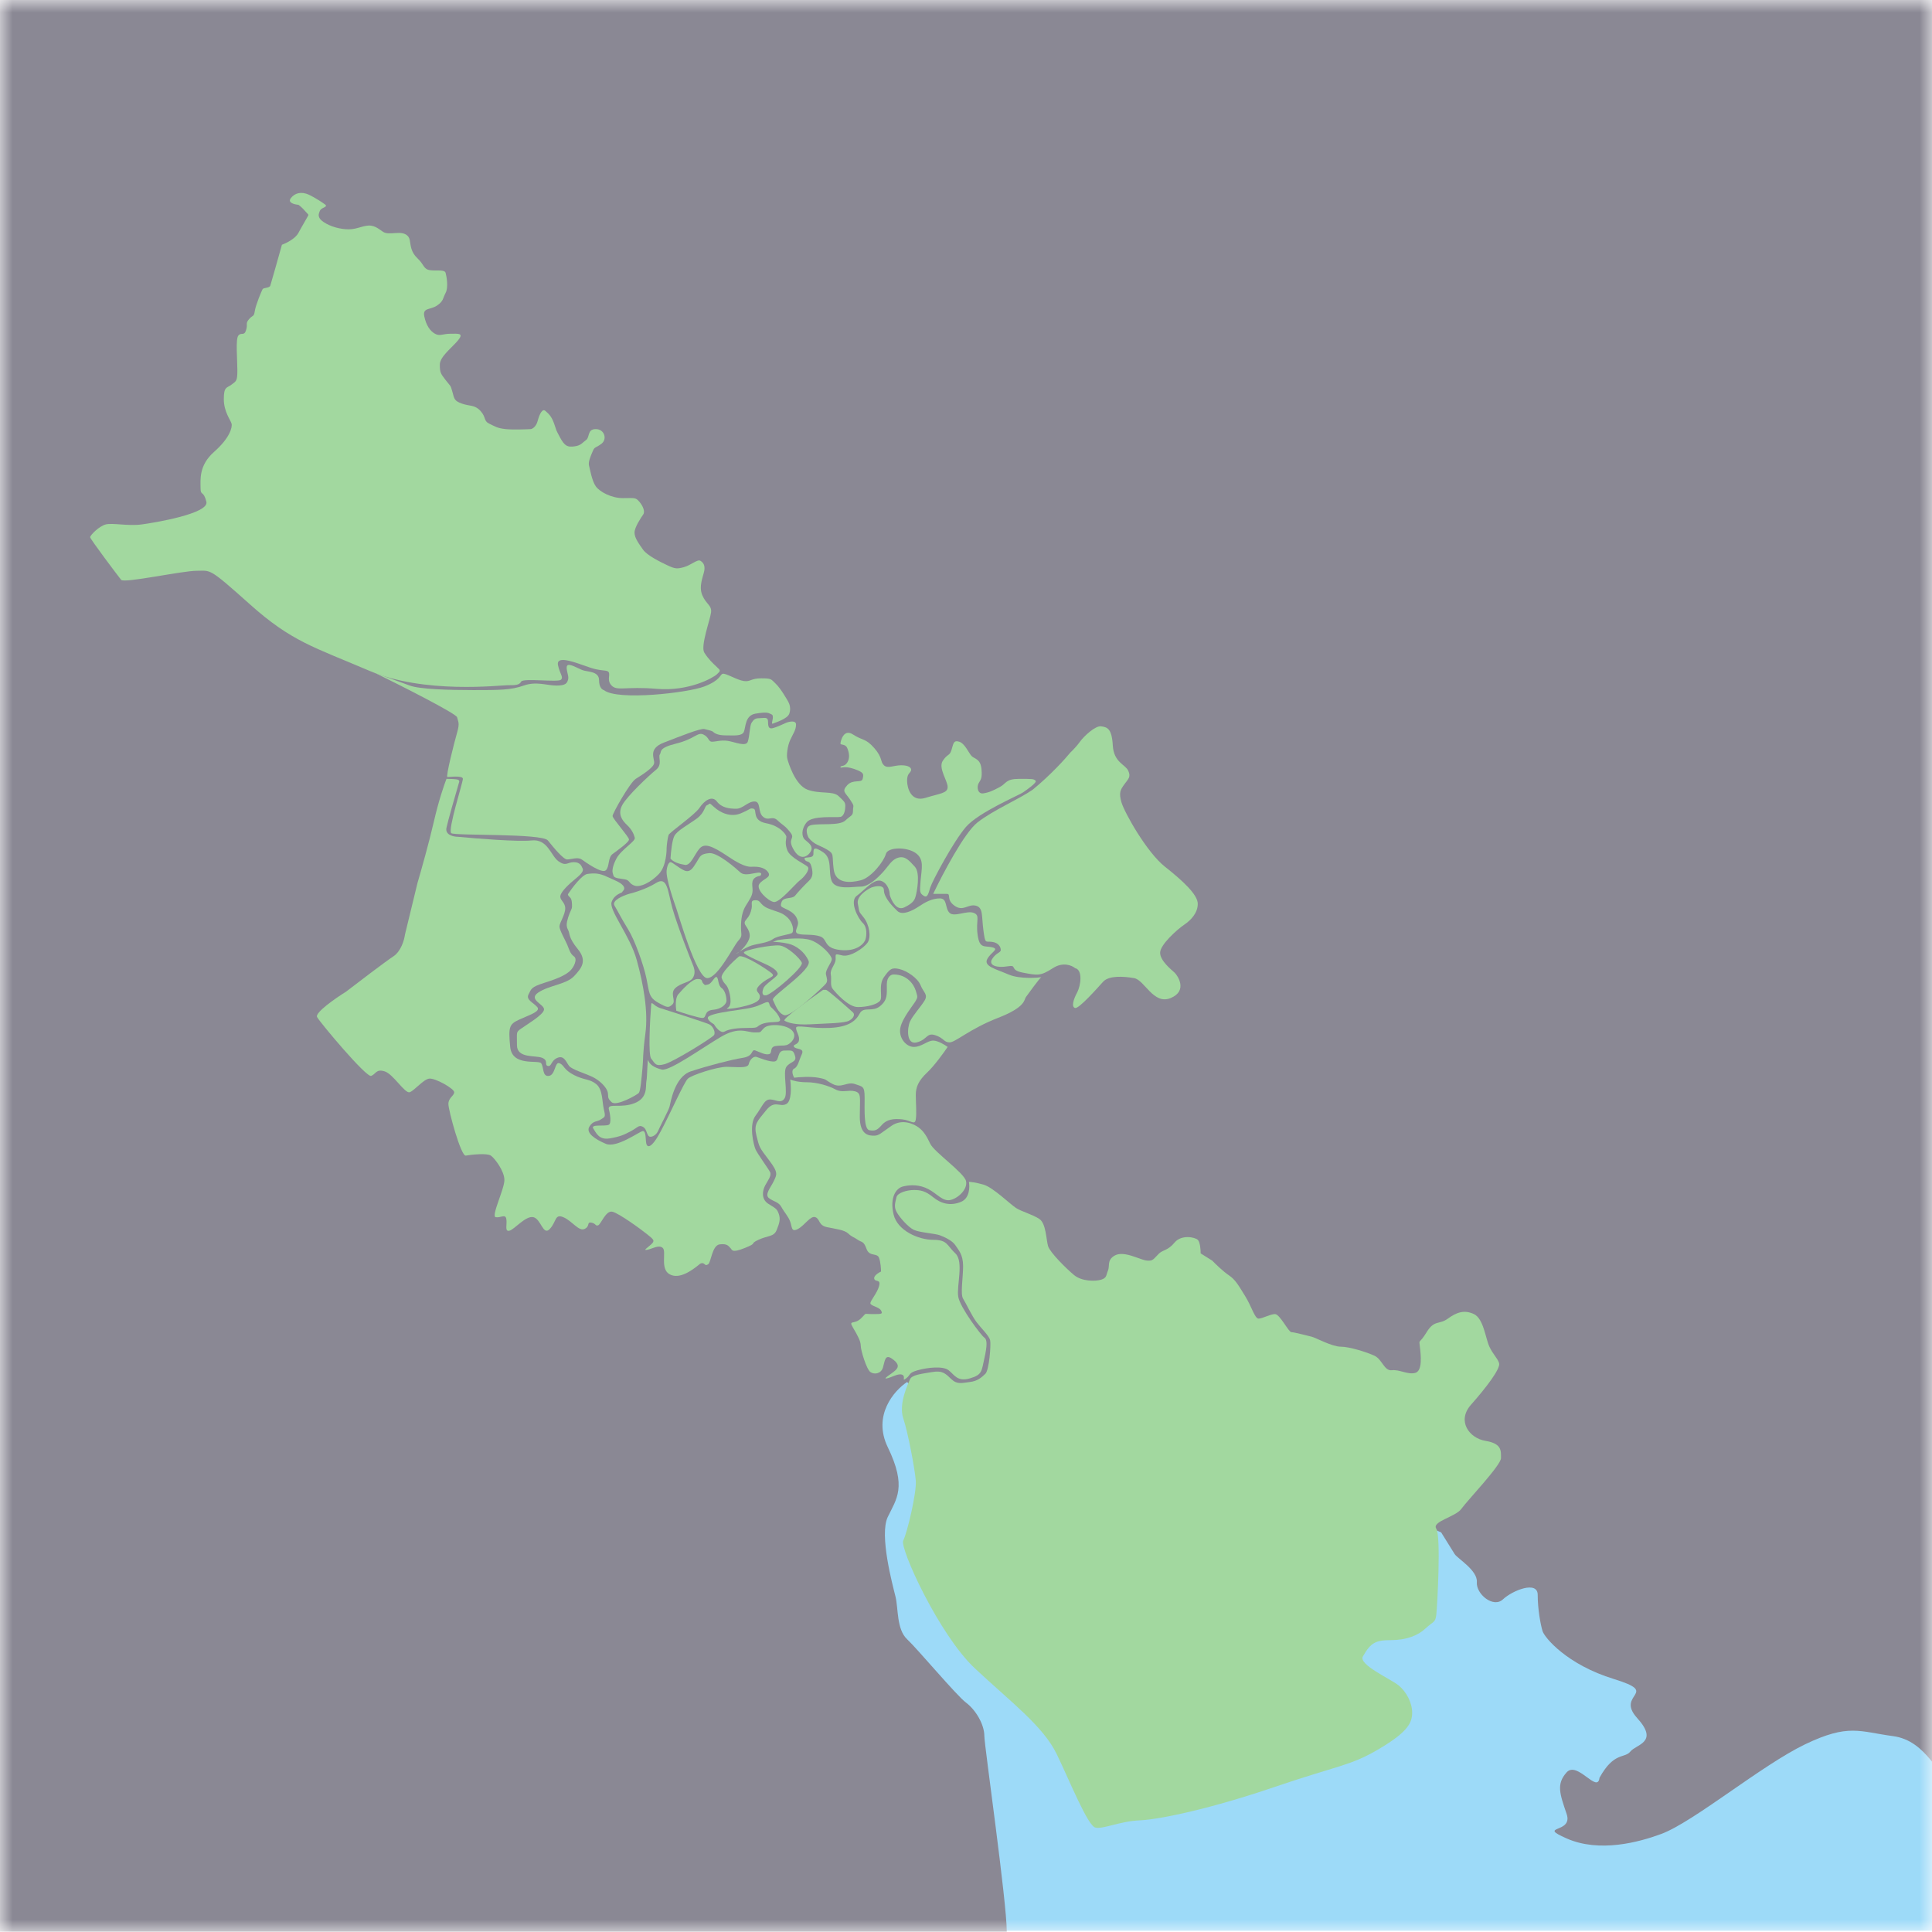 <svg width="78" height="78" viewBox="0 0 78 78" fill="none" xmlns="http://www.w3.org/2000/svg">
<mask id="mask0_227_3367" style="mask-type:alpha" maskUnits="userSpaceOnUse" x="0" y="0" width="78" height="78">
<rect width="78" height="78" fill="#D9D9D9"/>
</mask>
<g mask="url(#mask0_227_3367)">
<path d="M34.205 47.861L109.365 63.361V77.95H34.205V47.861Z" fill="#9DDAF8"/>
<path d="M35.842 58.428C35.218 57.141 36.102 56.137 36.622 55.795L47.304 67.167L57.285 61.499L58.182 61.865C58.325 62.097 58.634 62.596 58.728 62.742C58.845 62.925 59.663 63.401 59.624 63.876C59.586 64.351 60.287 64.936 60.677 64.571C61.067 64.205 62.081 63.803 62.081 64.388C62.081 64.973 62.198 65.594 62.276 65.85C62.354 66.106 63.25 67.203 65.161 67.788C67.071 68.373 65.2 68.373 66.096 69.361C66.993 70.348 66.057 70.421 65.823 70.713C65.59 71.006 65.161 70.713 64.576 71.774C64.498 72.432 63.679 71.079 63.25 71.554C62.821 72.03 62.977 72.432 63.25 73.236C63.523 74.041 62.026 73.683 63.25 74.223C64.576 74.808 66.17 74.375 67.071 74.041C68.38 73.554 71.126 71.262 72.88 70.421C74.635 69.58 75.063 69.909 76.428 70.092C77.793 70.275 78.26 71.737 79.079 72.432C79.898 73.126 82.315 70.421 83.485 68.739C84.654 67.057 85.161 67.057 86.681 66.216C88.202 65.375 88.748 64.754 90.775 64.461C92.802 64.168 95.22 64.717 95.805 64.461C96.389 64.205 96.779 64.461 97.052 63.73C97.325 62.998 98.066 62.56 98.767 62.267C99.469 61.975 99.937 62.231 100.639 62.267C101.2 62.296 106.695 63.742 109.372 64.461V0H-32.346V77.986H40.646C40.646 76.767 39.741 70.472 39.741 70.092C39.741 69.616 39.39 69.031 39 68.739C38.61 68.446 37.051 66.582 36.622 66.18C36.193 65.777 36.271 64.936 36.154 64.461C36.037 63.986 35.491 61.975 35.842 61.243C36.193 60.512 36.622 60.037 35.842 58.428Z" fill="#8A8894"/>
<path d="M38.805 48.519C39.148 48.373 39.156 47.922 39.117 47.715C39.182 47.715 39.39 47.737 39.702 47.825C40.092 47.934 40.794 48.629 41.028 48.775C41.261 48.921 41.69 49.031 41.963 49.214C42.236 49.397 42.236 50.055 42.314 50.311C42.392 50.567 43.055 51.225 43.367 51.481C43.679 51.737 44.224 51.737 44.458 51.664C44.692 51.59 44.653 51.481 44.731 51.298C44.809 51.115 44.692 50.896 44.965 50.713C45.238 50.53 45.628 50.676 45.94 50.786C46.252 50.896 46.252 50.896 46.408 50.896C46.564 50.896 46.642 50.75 46.798 50.603C46.954 50.457 47.148 50.494 47.421 50.165C47.694 49.836 48.24 49.945 48.357 50.055C48.451 50.143 48.474 50.457 48.474 50.603L48.942 50.896C49.072 51.03 49.386 51.335 49.605 51.481C49.878 51.664 49.995 51.883 50.267 52.322C50.54 52.761 50.657 53.236 50.813 53.236C50.969 53.236 51.281 53.053 51.476 53.053C51.671 53.053 52.022 53.784 52.139 53.784C52.256 53.784 52.802 53.931 52.958 53.967C53.114 54.004 53.776 54.369 54.127 54.369C54.478 54.369 55.18 54.589 55.492 54.735C55.804 54.881 55.882 55.357 56.194 55.32C56.505 55.283 56.817 55.503 57.129 55.43C57.441 55.357 57.363 54.698 57.324 54.369C57.285 54.04 57.285 54.296 57.597 53.784C57.909 53.273 58.104 53.492 58.455 53.236C58.806 52.98 59.118 52.87 59.507 53.053C59.897 53.236 59.975 54.04 60.131 54.369C60.287 54.698 60.443 54.808 60.521 55.028C60.599 55.247 59.975 56.051 59.391 56.709C58.806 57.367 59.312 58.062 59.975 58.172C60.638 58.282 60.599 58.574 60.599 58.867C60.599 59.159 59.234 60.585 59.001 60.914C58.767 61.243 57.792 61.426 57.987 61.719C58.182 62.011 58.026 64.863 57.987 65.192C57.948 65.521 57.87 65.448 57.558 65.74C57.246 66.033 56.778 66.216 56.154 66.216C55.531 66.216 55.336 66.326 55.024 66.874C54.829 67.203 56.154 67.788 56.466 68.044C56.778 68.3 57.012 68.739 57.012 69.141C57.012 69.543 56.856 69.909 55.687 70.603C54.517 71.298 54.049 71.262 51.476 72.139C48.903 73.017 46.837 73.455 46.018 73.492C45.199 73.528 44.536 73.858 44.224 73.784C43.913 73.711 43.211 71.956 42.665 70.823C42.119 69.689 40.794 68.702 39.351 67.349C37.909 65.996 36.31 62.486 36.466 62.194C36.622 61.901 37.012 60.256 36.973 59.781C36.934 59.305 36.661 57.843 36.466 57.258C36.271 56.673 36.661 55.868 36.739 55.686C36.817 55.503 37.207 55.466 37.636 55.393C38.065 55.32 38.181 55.466 38.415 55.686C38.649 55.905 38.844 55.832 39.156 55.795C39.468 55.759 39.624 55.612 39.78 55.466C39.936 55.32 40.014 54.296 39.975 54.113C39.936 53.931 39.624 53.638 39.429 53.382C39.234 53.126 39 52.614 38.883 52.431C38.766 52.249 38.883 51.59 38.883 51.115C38.883 50.64 38.688 50.457 38.571 50.274C38.454 50.092 38.142 49.945 37.947 49.872C37.753 49.799 37.129 49.762 36.895 49.653C36.661 49.543 36.31 49.141 36.193 48.921C36.076 48.702 36.154 48.519 36.193 48.336C36.232 48.154 36.622 48.044 36.895 48.044C37.168 48.044 37.363 48.081 37.675 48.336C37.986 48.592 38.376 48.702 38.805 48.519Z" fill="#A2D89F"/>
<path d="M39.468 33.2C38.938 33.609 38.052 35.296 37.675 36.088H38.221C38.416 36.088 38.182 36.307 38.532 36.563C38.883 36.819 39.078 36.49 39.39 36.563C39.702 36.637 39.624 36.966 39.702 37.551C39.78 38.136 39.78 37.989 40.053 38.026C40.326 38.062 40.404 38.245 40.404 38.355C40.404 38.465 40.209 38.465 40.053 38.721C39.897 38.977 40.248 39.086 40.677 39.013C41.106 38.94 40.716 39.159 41.301 39.269C41.885 39.379 42.002 39.415 42.509 39.086C42.915 38.823 43.276 38.977 43.406 39.086C43.718 39.159 43.64 39.781 43.484 40.074C43.328 40.366 43.25 40.658 43.406 40.695C43.562 40.732 44.303 39.891 44.536 39.635C44.77 39.379 45.355 39.415 45.784 39.489C46.213 39.562 46.564 40.585 47.266 40.293C47.967 40 47.539 39.379 47.422 39.269C47.305 39.159 46.837 38.794 46.837 38.465C46.837 38.136 47.539 37.514 47.812 37.331C48.084 37.148 48.357 36.856 48.357 36.49C48.357 36.125 47.773 35.576 47.032 34.991C46.291 34.406 45.394 32.797 45.277 32.395C45.16 31.993 45.238 31.883 45.394 31.664L45.394 31.664C45.55 31.445 45.667 31.372 45.55 31.116C45.433 30.86 44.965 30.786 44.926 30.092C44.887 29.397 44.693 29.36 44.459 29.324C44.225 29.287 43.757 29.726 43.601 29.945C43.476 30.121 43.289 30.311 43.211 30.384C43.003 30.64 42.408 31.298 41.691 31.883C41.106 32.285 40.131 32.688 39.468 33.2Z" fill="#A2D89F"/>
<path d="M31.748 44.571C31.967 44.454 31.943 43.864 31.904 43.584C31.982 43.62 32.224 43.693 32.567 43.693C32.996 43.693 33.464 43.839 33.737 43.986C34.01 44.132 34.244 43.986 34.517 44.059C34.789 44.132 34.712 44.315 34.712 45.083C34.712 45.85 35.101 45.85 35.296 45.85C35.491 45.85 35.569 45.741 35.998 45.448C36.427 45.156 36.895 45.375 37.09 45.521C37.285 45.668 37.402 45.85 37.558 46.179C37.714 46.509 38.922 47.349 39 47.679C39.078 48.008 38.688 48.373 38.376 48.446C38.064 48.52 37.831 48.191 37.48 48.008C37.129 47.825 36.778 47.825 36.466 47.898C36.154 47.971 35.92 48.373 36.076 49.031C36.232 49.69 37.09 50.055 37.675 50.055C38.259 50.055 38.22 50.275 38.571 50.604C38.922 50.933 38.61 51.92 38.688 52.359C38.766 52.797 39.624 53.931 39.741 54.004C39.858 54.077 39.858 54.333 39.741 54.845C39.624 55.357 39.663 55.503 39.156 55.649C38.649 55.796 38.532 55.503 38.298 55.32C38.064 55.138 37.441 55.211 37.051 55.32C36.661 55.43 36.778 55.503 36.583 55.649C36.388 55.796 36.583 55.576 36.427 55.503C36.271 55.43 35.998 55.613 35.803 55.649C35.608 55.686 35.998 55.467 36.154 55.32C36.31 55.174 36.271 55.028 35.998 54.845C35.725 54.662 35.725 54.955 35.647 55.211C35.569 55.467 35.296 55.503 35.14 55.393C34.984 55.284 34.751 54.516 34.751 54.333C34.751 54.15 34.633 53.931 34.439 53.602C34.244 53.273 34.478 53.492 34.751 53.236C35.023 52.98 34.828 53.053 35.218 53.053C35.608 53.053 35.647 53.053 35.569 52.907C35.491 52.761 35.14 52.724 35.14 52.615C35.14 52.505 35.413 52.212 35.491 51.92C35.569 51.627 35.335 51.774 35.296 51.627C35.265 51.51 35.465 51.384 35.569 51.335C35.569 51.225 35.554 50.962 35.491 50.786C35.413 50.567 35.101 50.75 34.984 50.421C34.867 50.092 34.789 50.165 34.633 50.055C34.478 49.946 34.4 49.946 34.244 49.799C34.088 49.653 33.737 49.616 33.386 49.543C33.035 49.47 33.113 49.214 32.918 49.141C32.723 49.068 32.489 49.47 32.216 49.616C31.943 49.763 31.982 49.543 31.904 49.324C31.826 49.105 31.671 48.958 31.553 48.739C31.437 48.52 31.242 48.52 31.047 48.373C30.852 48.227 31.125 47.934 31.242 47.679C31.359 47.423 31.437 47.349 31.047 46.838C30.657 46.326 30.657 46.326 30.54 45.85L30.54 45.85C30.423 45.375 30.579 45.265 30.93 44.827C31.281 44.388 31.476 44.717 31.748 44.571Z" fill="#A2D89F"/>
<path d="M35.803 39.744C35.803 39.422 35.985 39.342 36.076 39.342C36.622 39.342 36.895 39.744 36.973 40C37.051 40.256 37.051 40.256 36.973 40.402C36.895 40.548 36.427 41.097 36.349 41.499C36.271 41.901 36.583 42.267 36.895 42.267C37.207 42.267 37.441 42.011 37.675 42.011C37.862 42.011 38.143 42.181 38.26 42.267C38.104 42.498 37.721 43.027 37.441 43.291C37.09 43.62 36.973 43.876 36.973 44.205C36.973 44.534 37.012 44.936 36.973 45.192C36.934 45.448 36.778 45.228 36.427 45.192C36.076 45.155 35.803 45.192 35.608 45.411C35.413 45.631 35.336 45.667 35.102 45.631C34.868 45.594 34.907 44.79 34.907 44.314C34.907 43.839 34.829 43.876 34.517 43.766C34.205 43.656 33.971 43.949 33.62 43.766C33.269 43.583 33.425 43.583 33.035 43.51C32.723 43.452 32.255 43.486 32.061 43.51C32.009 43.413 31.936 43.203 32.061 43.144C32.217 43.071 32.255 42.815 32.373 42.559C32.489 42.303 32.139 42.377 32.061 42.267C31.983 42.157 32.217 42.194 32.255 42.011C32.294 41.828 32.139 41.645 32.139 41.499C32.139 41.353 32.723 41.536 33.503 41.499C34.283 41.462 34.556 41.206 34.712 40.914C34.868 40.621 35.218 40.877 35.53 40.621C35.842 40.366 35.803 40.146 35.803 39.744Z" fill="#A2D89F"/>
<path d="M34.634 36.49C34.571 36.197 34.971 35.929 35.179 35.832C35.348 35.771 35.686 35.708 35.686 35.941C35.686 36.234 36.037 36.6 36.232 36.782C36.427 36.965 36.817 36.782 37.09 36.6C37.363 36.417 37.636 36.271 37.947 36.271C38.259 36.271 38.142 36.673 38.337 36.856C38.532 37.038 39.039 36.746 39.312 36.856C39.585 36.965 39.39 37.148 39.468 37.733C39.546 38.318 39.741 38.172 40.053 38.245C40.365 38.318 40.014 38.428 39.858 38.72C39.702 39.013 40.209 39.123 40.716 39.342C41.188 39.547 41.966 39.465 42.037 39.453C42.039 39.452 42.04 39.452 42.041 39.452C42.044 39.452 42.042 39.452 42.037 39.453C41.976 39.487 41.493 40.149 41.417 40.256C41.339 40.366 41.417 40.658 40.287 41.097C39.156 41.536 38.571 42.084 38.337 42.084C38.103 42.084 38.103 41.901 37.753 41.792C37.402 41.682 37.441 41.974 37.012 42.084C36.583 42.194 36.622 41.499 36.739 41.243C36.856 40.987 37.168 40.658 37.324 40.402C37.48 40.146 37.285 40.073 37.168 39.781C37.051 39.488 36.622 39.196 36.31 39.123C35.998 39.049 35.92 39.123 35.686 39.452C35.452 39.781 35.647 40.256 35.53 40.402C35.413 40.548 35.023 40.658 34.634 40.658C34.244 40.658 33.737 40.073 33.62 39.927C33.503 39.781 33.581 39.561 33.542 39.342C33.503 39.123 33.737 38.94 33.737 38.72C33.737 38.501 33.698 38.501 34.01 38.574C34.322 38.647 34.867 38.282 35.023 38.062C35.179 37.843 35.102 37.331 34.867 37.038C34.634 36.746 34.712 36.856 34.634 36.49Z" fill="#A2D89F"/>
<path d="M31.671 41.206C31.577 41.148 32.671 40.353 33.23 39.963H33.347C33.425 39.963 34.361 40.804 34.439 40.877C34.517 40.951 34.478 41.097 34.283 41.206C34.088 41.316 33.347 41.316 32.723 41.353C32.099 41.389 31.788 41.28 31.671 41.206Z" fill="#A2D89F"/>
<path d="M36.505 36.636C36.193 36.782 35.985 36.356 35.92 36.124C35.92 35.99 35.858 35.693 35.608 35.576C35.296 35.43 34.907 35.941 34.595 36.161C34.283 36.38 34.633 37.075 34.828 37.258C35.023 37.441 34.984 37.77 34.945 37.916C34.907 38.062 34.633 38.428 33.932 38.355C33.23 38.282 33.425 37.916 33.113 37.806C32.801 37.697 32.411 37.77 32.216 37.697C32.021 37.623 32.255 37.404 32.216 37.221C32.177 37.038 32.099 36.892 31.826 36.746C31.554 36.6 31.476 36.636 31.554 36.417C31.631 36.197 31.982 36.307 32.099 36.161C32.216 36.015 32.489 35.722 32.645 35.576C32.801 35.43 32.84 35.283 32.762 34.991C32.684 34.698 32.567 34.845 32.489 34.698C32.411 34.552 32.84 34.698 32.84 34.479C32.84 34.26 32.84 34.15 33.23 34.406C33.62 34.662 33.425 35.21 33.581 35.576C33.737 35.941 34.439 35.795 34.751 35.795C35.062 35.795 35.413 35.466 35.647 35.21C35.881 34.954 35.998 34.698 36.271 34.625C36.544 34.552 36.7 34.735 36.934 34.991C37.168 35.247 37.012 36.015 36.973 36.161C36.934 36.307 36.895 36.453 36.505 36.636Z" fill="#A2D89F"/>
<path d="M32.723 37.953C32.38 37.836 31.697 37.904 31.398 37.953L31.203 38.026C31.307 38.026 31.577 38.041 31.827 38.099C32.139 38.172 32.489 38.428 32.645 38.794C32.801 39.159 31.125 40.22 31.203 40.366C31.281 40.512 31.398 40.914 31.671 40.987C31.944 41.061 33.269 39.818 33.347 39.708C33.425 39.598 33.386 39.525 33.347 39.342C33.308 39.159 33.581 38.867 33.581 38.721C33.581 38.574 33.152 38.099 32.723 37.953Z" fill="#A2D89F"/>
<path d="M29.864 38.412C29.797 38.467 29.743 38.501 29.721 38.501C29.757 38.477 29.807 38.446 29.864 38.412C30.038 38.266 30.295 37.971 30.267 37.733C30.228 37.404 29.955 37.331 30.111 37.148C30.267 36.965 30.306 36.856 30.345 36.673C30.384 36.49 30.267 36.344 30.501 36.344C30.735 36.344 30.657 36.527 31.008 36.673C31.359 36.819 31.554 36.819 31.788 37.038C32.021 37.258 32.06 37.587 31.982 37.66C31.904 37.733 31.398 37.77 31.203 37.916C31.008 38.062 30.579 38.099 30.345 38.172C30.21 38.214 30.012 38.323 29.864 38.412Z" fill="#A2D89F"/>
<path d="M30.93 40.183C30.743 40.212 30.774 40.025 30.813 39.927C30.838 39.744 31.437 39.415 31.398 39.306C31.359 39.196 31.281 39.123 31.086 39.013C30.891 38.903 30.072 38.574 30.033 38.465C29.994 38.355 31.164 38.136 31.476 38.172C31.788 38.209 32.294 38.684 32.372 38.867C32.45 39.05 31.164 40.146 30.93 40.183Z" fill="#A2D89F"/>
<path d="M28.63 41.024C28.474 41.112 28.695 41.28 28.825 41.353C28.903 41.487 29.098 41.733 29.254 41.645C29.448 41.536 29.799 41.499 30.228 41.499C30.657 41.499 30.501 41.463 30.735 41.353C30.969 41.243 31.359 41.28 31.437 41.243C31.515 41.207 31.515 41.17 31.437 41.024C31.359 40.878 31.242 40.768 31.125 40.658C31.008 40.548 31.125 40.366 30.813 40.512C30.501 40.658 30.345 40.695 29.838 40.768C29.332 40.841 28.825 40.914 28.63 41.024Z" fill="#A2D89F"/>
<path d="M29.137 39.488C29.074 39.313 29.578 38.83 29.838 38.611C30.033 38.538 30.891 39.086 31.125 39.269C31.359 39.452 31.047 39.415 30.696 39.744C30.345 40.073 30.774 40.037 30.657 40.329C30.54 40.622 29.137 40.804 29.371 40.695C29.605 40.585 29.448 40 29.371 39.854C29.293 39.708 29.215 39.708 29.137 39.488Z" fill="#A2D89F"/>
<path d="M27.382 40.147C27.257 40.293 27.278 40.646 27.304 40.805C27.59 40.902 28.201 41.097 28.357 41.097C28.552 41.097 28.395 40.805 28.785 40.768C29.175 40.732 29.331 40.512 29.331 40.403C29.331 40.293 29.292 40 29.136 39.891C28.98 39.781 29.019 39.525 28.941 39.452C28.863 39.379 28.746 39.708 28.59 39.745C28.434 39.781 28.474 39.781 28.395 39.708C28.308 39.626 28.395 39.525 28.162 39.525C27.928 39.525 27.538 39.964 27.382 40.147Z" fill="#A2D89F"/>
<path d="M26.291 42.742C26.166 42.596 26.239 41.219 26.291 40.549C26.301 40.403 26.407 40.622 26.641 40.695C26.875 40.768 28.474 41.28 28.63 41.353C28.786 41.426 28.903 41.682 28.825 41.792C28.747 41.901 27.226 42.852 26.836 42.962C26.447 43.072 26.447 42.925 26.291 42.742Z" fill="#A2D89F"/>
<path d="M24.575 45.411C24.7 45.353 24.627 44.948 24.575 44.753C24.575 44.534 25.082 44.753 25.628 44.534C26.174 44.314 26.057 43.839 26.096 43.656C26.135 43.473 26.135 42.669 26.174 42.815C26.213 42.962 26.408 43.108 26.72 43.181C27.031 43.254 28.357 42.303 29.098 41.865C29.838 41.426 30.15 41.682 30.462 41.682C30.774 41.682 30.657 41.682 30.852 41.499C31.047 41.316 31.749 41.353 31.983 41.609C32.217 41.865 31.905 42.157 31.749 42.194C31.593 42.23 31.593 42.194 31.32 42.23C31.047 42.267 31.203 42.523 31.047 42.559C30.891 42.596 30.696 42.486 30.501 42.413C30.306 42.34 30.462 42.633 29.994 42.706C29.527 42.779 28.552 43.035 27.889 43.254C27.226 43.473 27.07 44.534 27.031 44.68C26.992 44.826 26.642 45.484 26.564 45.667C26.486 45.85 26.252 45.96 26.174 45.85C26.096 45.74 26.096 45.557 25.94 45.484C25.784 45.411 25.745 45.521 25.472 45.667C25.199 45.813 25.043 45.887 24.614 45.96C24.185 46.033 24.068 45.74 23.951 45.557C23.834 45.375 24.419 45.484 24.575 45.411Z" fill="#A2D89F"/>
<path d="M26.914 35.138C26.945 34.874 27.031 34.808 27.07 34.808C27.148 34.808 27.382 35.028 27.616 35.138C27.85 35.247 27.967 35.064 28.123 34.808C28.279 34.553 28.279 34.479 28.63 34.443C28.98 34.406 29.76 35.101 29.877 35.211C29.994 35.32 30.15 35.32 30.501 35.247C30.782 35.189 30.748 35.296 30.696 35.357C30.267 35.43 30.384 35.722 30.384 35.942C30.384 36.161 30.267 36.307 30.111 36.563C29.955 36.819 29.916 37.112 29.916 37.441C29.916 37.77 29.994 37.77 29.799 37.989C29.604 38.209 28.98 39.489 28.552 39.489C28.123 39.489 27.382 36.892 27.304 36.673C27.226 36.454 26.875 35.467 26.914 35.138Z" fill="#A2D89F"/>
<path d="M24.809 36.563C24.684 36.359 25.147 36.161 25.394 36.088C25.602 36.039 26.111 35.883 26.485 35.649C26.953 35.357 26.953 35.978 27.148 36.673C27.343 37.368 27.889 38.757 27.967 38.94C28.045 39.123 28.084 39.306 27.967 39.488C27.85 39.671 27.499 39.671 27.265 39.891C27.031 40.11 27.304 40.403 27.148 40.549C26.992 40.695 26.953 40.695 26.564 40.476C26.174 40.256 26.213 40.037 26.096 39.488C25.979 38.94 25.628 37.953 25.355 37.514C25.082 37.075 24.965 36.819 24.809 36.563Z" fill="#A2D89F"/>
<path d="M23.717 35.283C23.499 35.313 23.107 35.832 22.938 36.088C22.913 36.124 22.938 36.161 23.016 36.234C23.094 36.307 23.094 36.49 23.094 36.6C23.094 36.709 23.016 36.783 22.938 37.038C22.86 37.294 22.86 37.404 22.938 37.55C23.016 37.697 22.938 37.843 23.328 38.318C23.717 38.794 23.483 39.086 23.172 39.415C22.86 39.744 22.158 39.781 21.729 40.073C21.3 40.366 22.002 40.549 21.963 40.768C21.924 40.987 21.222 41.39 21.027 41.536C20.832 41.682 20.871 41.645 20.871 42.194C20.871 42.742 21.612 42.596 21.885 42.706C22.158 42.816 21.963 42.998 22.119 43.035C22.275 43.072 22.236 42.816 22.509 42.706C22.782 42.596 22.86 42.889 22.977 43.035C23.094 43.181 23.6 43.327 23.912 43.474C24.224 43.62 24.497 43.912 24.536 44.095C24.575 44.278 24.497 44.315 24.692 44.497C24.887 44.68 25.706 44.205 25.784 44.132C25.862 44.059 25.901 43.51 25.94 43.108C25.979 42.706 25.94 42.596 26.057 41.719C26.174 40.841 25.979 39.744 25.706 38.757C25.433 37.77 24.575 36.746 24.692 36.417C24.809 36.088 25.121 36.051 25.121 36.015C25.121 35.978 25.277 35.905 25.16 35.759C25.043 35.613 24.809 35.539 24.497 35.393C24.185 35.247 23.99 35.247 23.717 35.283Z" fill="#A2D89F"/>
<path d="M17.518 33.163C17.705 32.344 17.934 31.676 18.025 31.444C18.155 31.444 18.43 31.452 18.493 31.481C18.555 31.51 18.545 31.566 18.532 31.591C18.389 32.078 18.087 33.126 18.025 33.419C17.963 33.711 18.311 33.784 18.493 33.784C19.26 33.858 20.926 33.989 21.456 33.931C22.119 33.858 22.236 34.552 22.547 34.772C22.859 34.991 22.898 34.808 23.171 34.808C23.444 34.808 23.483 34.991 23.522 35.064C23.561 35.137 23.522 35.247 23.249 35.466C22.976 35.686 22.665 35.978 22.625 36.161C22.587 36.344 22.82 36.417 22.82 36.673C22.82 36.929 22.587 37.258 22.587 37.404C22.587 37.55 22.82 37.953 22.898 38.135C22.976 38.318 23.015 38.501 23.171 38.611C23.327 38.72 23.171 39.05 23.015 39.196C22.859 39.342 22.587 39.488 22.002 39.671C21.417 39.854 21.456 39.927 21.339 40.146C21.222 40.366 21.534 40.475 21.69 40.658C21.846 40.841 21.339 40.987 20.949 41.17C20.559 41.353 20.52 41.463 20.598 42.267C20.676 43.071 21.729 42.779 21.846 42.925C21.963 43.071 21.885 43.474 22.158 43.437C22.43 43.401 22.392 42.852 22.587 42.925C22.781 42.998 22.742 43.181 23.171 43.401C23.6 43.62 23.795 43.547 24.068 43.766C24.341 43.986 24.302 44.461 24.38 44.79C24.458 45.119 24.419 45.082 24.263 45.192C24.107 45.302 23.951 45.229 23.795 45.485C23.639 45.741 24.029 45.996 24.458 46.179C24.887 46.362 25.783 45.704 25.939 45.667C26.095 45.631 26.056 46.033 26.095 46.179C26.134 46.326 26.29 46.399 26.68 45.667C27.07 44.936 27.616 43.693 27.772 43.547C27.928 43.401 28.941 43.071 29.331 43.071C29.721 43.071 30.189 43.145 30.228 42.962C30.267 42.779 30.423 42.633 30.54 42.669C30.657 42.706 31.086 42.889 31.281 42.852C31.476 42.816 31.359 42.413 31.671 42.413C31.982 42.413 32.021 42.377 32.099 42.633C32.177 42.889 31.904 42.852 31.748 43.071C31.593 43.291 31.826 44.132 31.671 44.351C31.515 44.571 31.32 44.388 31.086 44.388C30.852 44.388 30.774 44.68 30.501 45.046C30.228 45.411 30.423 46.216 30.501 46.399C30.579 46.581 31.008 47.166 31.086 47.313C31.164 47.459 31.008 47.642 30.891 47.861C30.774 48.081 30.735 48.41 31.008 48.593C31.281 48.775 31.359 48.775 31.437 48.995C31.515 49.214 31.476 49.36 31.359 49.653C31.242 49.945 31.008 49.872 30.618 50.055C30.228 50.238 30.618 50.165 30.072 50.384C29.526 50.603 29.565 50.457 29.487 50.384C29.409 50.311 29.37 50.201 29.058 50.238C28.746 50.274 28.707 50.969 28.59 51.042C28.474 51.115 28.474 51.042 28.396 51.006C28.333 50.976 28.266 51.018 28.24 51.042C27.928 51.298 27.421 51.664 27.031 51.444C26.641 51.225 26.914 50.53 26.758 50.384C26.602 50.238 26.329 50.421 26.134 50.457C25.939 50.494 26.134 50.384 26.29 50.238C26.446 50.092 26.407 50.055 26.134 49.836C25.861 49.616 25.004 48.995 24.731 48.922C24.458 48.848 24.263 49.434 24.146 49.47C24.029 49.507 24.068 49.397 23.873 49.36C23.678 49.324 23.834 49.507 23.6 49.616C23.366 49.726 23.093 49.287 22.742 49.141C22.392 48.995 22.47 49.324 22.197 49.616C21.924 49.909 21.846 49.214 21.534 49.141C21.222 49.068 20.754 49.653 20.559 49.689C20.364 49.726 20.481 49.434 20.442 49.214C20.403 48.995 20.208 49.178 20.013 49.141C19.818 49.104 20.364 48.008 20.364 47.642C20.364 47.276 19.974 46.764 19.818 46.655C19.662 46.545 19 46.618 18.805 46.655C18.61 46.691 18.103 44.827 18.103 44.571C18.103 44.315 18.337 44.242 18.337 44.095C18.337 43.949 17.557 43.51 17.323 43.547C17.089 43.583 16.738 44.022 16.544 44.095C16.349 44.168 15.881 43.364 15.53 43.254C15.179 43.145 15.179 43.364 14.984 43.437C14.789 43.51 12.918 41.28 12.801 41.06C12.707 40.885 13.541 40.305 13.97 40.037C14.477 39.647 15.569 38.816 15.881 38.611C16.193 38.406 16.323 37.94 16.349 37.733L16.855 35.649C16.998 35.162 17.331 33.982 17.518 33.163Z" fill="#A2D89F"/>
<path d="M32.762 33.309C32.481 33.368 32.567 33.675 32.645 33.821C32.879 34.114 33.074 34.114 33.386 34.297C33.698 34.479 33.581 34.516 33.659 35.101C33.737 35.686 34.322 35.649 34.75 35.54C35.179 35.43 35.686 34.772 35.764 34.479C35.842 34.187 36.622 34.187 36.973 34.443C37.324 34.699 37.207 35.064 37.168 35.54C37.129 36.015 37.129 36.052 37.285 36.161C37.441 36.271 37.48 36.088 37.557 35.832C37.636 35.576 38.493 33.968 39 33.383C39.507 32.797 41.144 32.103 41.3 31.993C41.456 31.883 41.885 31.591 41.807 31.518C41.729 31.445 41.69 31.445 41.145 31.445H41.144C40.599 31.445 40.638 31.627 40.365 31.774C40.092 31.92 39.936 31.993 39.702 32.03C39.468 32.066 39.429 31.774 39.507 31.627C39.585 31.481 39.663 31.445 39.624 31.042C39.585 30.64 39.351 30.64 39.234 30.53C39.117 30.421 38.961 30.019 38.727 29.945C38.493 29.872 38.493 30.019 38.415 30.275C38.337 30.53 38.259 30.421 38.064 30.713C37.869 31.006 38.259 31.518 38.259 31.774C38.259 32.03 37.947 32.03 37.363 32.212C36.778 32.395 36.622 31.81 36.622 31.518C36.622 31.225 36.739 31.225 36.778 31.116C36.817 31.006 36.7 30.896 36.388 30.896C36.076 30.896 35.842 31.042 35.686 30.896C35.53 30.75 35.647 30.604 35.296 30.201C34.945 29.799 34.828 29.909 34.438 29.653C34.049 29.397 33.932 29.945 33.932 30.019C33.932 30.092 34.127 30.019 34.205 30.201C34.283 30.384 34.322 30.604 34.205 30.787C34.088 30.969 33.932 30.896 33.932 30.969C33.932 31.042 34.049 30.896 34.477 31.042C34.906 31.189 34.867 31.262 34.828 31.445C34.789 31.627 34.438 31.445 34.205 31.701C33.971 31.956 34.127 31.993 34.322 32.286C34.517 32.578 34.438 32.505 34.438 32.724C34.438 32.944 34.361 32.907 34.127 33.127C33.893 33.346 33.113 33.236 32.762 33.309Z" fill="#A2D89F"/>
<path d="M27.226 33.748C27.133 33.923 27.083 34.43 27.07 34.662C27.187 34.808 27.421 34.881 27.655 34.918C27.889 34.954 28.045 34.479 28.24 34.26C28.435 34.04 28.708 34.114 29.41 34.589C30.111 35.064 30.306 34.991 30.423 34.991C30.54 34.991 30.852 34.991 31.008 35.21C31.164 35.43 30.813 35.466 30.657 35.686C30.501 35.905 31.008 36.38 31.242 36.417C31.476 36.453 32.139 35.649 32.295 35.539C32.45 35.43 32.723 35.101 32.606 34.991C32.489 34.881 31.905 34.625 31.788 34.333C31.671 34.04 31.749 33.858 31.749 33.784C31.749 33.711 31.515 33.346 30.93 33.236C30.345 33.126 30.579 32.688 30.423 32.651C30.267 32.614 30.345 32.651 29.916 32.834C29.488 33.017 29.059 32.797 28.825 32.578C28.591 32.358 28.669 32.468 28.552 32.505C28.435 32.541 28.474 32.797 28.123 33.053C27.772 33.309 27.343 33.529 27.226 33.748Z" fill="#A2D89F"/>
<path d="M18.454 28.958C18.423 28.812 16.232 27.703 15.14 27.166C15.478 27.288 16.232 27.561 16.544 27.678C16.933 27.825 18.103 27.861 19.117 27.861C20.131 27.861 20.637 27.861 21.144 27.678C21.651 27.495 22.08 27.678 22.47 27.678C22.86 27.678 22.899 27.569 22.938 27.422C22.977 27.276 22.821 26.984 22.899 26.874C22.977 26.764 23.327 26.984 23.522 27.057C23.717 27.13 24.185 27.093 24.185 27.459C24.185 27.751 24.315 27.849 24.38 27.861C24.926 28.3 27.772 27.971 28.435 27.715C29.098 27.459 29.058 27.239 29.175 27.203C29.293 27.166 29.76 27.459 30.033 27.495C30.306 27.532 30.306 27.386 30.735 27.386C31.164 27.386 31.125 27.422 31.32 27.605C31.515 27.788 31.788 28.263 31.827 28.336C31.866 28.41 31.944 28.592 31.866 28.812C31.788 29.031 31.281 29.177 31.203 29.214C31.125 29.25 31.203 29.068 31.203 28.958C31.203 28.848 31.164 28.848 31.086 28.812C31.008 28.775 30.93 28.739 30.501 28.812C30.072 28.885 30.111 29.36 30.033 29.543C29.955 29.726 29.643 29.689 29.293 29.689C28.942 29.689 28.825 29.58 28.786 29.543C28.747 29.506 28.591 29.47 28.435 29.433C28.279 29.397 27.46 29.726 26.797 29.982C26.134 30.238 26.446 30.64 26.407 30.823C26.368 31.006 25.901 31.298 25.667 31.444C25.433 31.591 24.731 32.834 24.731 32.943C24.731 33.053 25.394 33.784 25.394 33.894C25.394 34.004 24.926 34.333 24.731 34.479C24.536 34.625 24.614 34.991 24.458 35.137C24.302 35.283 23.639 34.808 23.483 34.698C23.327 34.589 23.055 34.698 22.899 34.698C22.743 34.698 22.353 34.223 22.119 33.931C21.885 33.638 18.376 33.748 18.22 33.638C18.064 33.528 18.688 31.591 18.688 31.444C18.688 31.298 18.142 31.371 18.064 31.371C17.986 31.371 18.337 29.982 18.454 29.58C18.571 29.177 18.493 29.141 18.454 28.958Z" fill="#A2D89F"/>
<path d="M11.734 8.011C11.609 8.187 11.891 8.255 12.047 8.268C12.086 8.292 12.196 8.378 12.321 8.524C12.477 8.708 12.477 8.634 12.399 8.781C12.321 8.928 12.204 9.111 12.047 9.404C11.922 9.639 11.552 9.82 11.382 9.881C11.239 10.394 10.944 11.443 10.913 11.531C10.874 11.641 10.639 11.604 10.6 11.678C10.561 11.751 10.326 12.301 10.287 12.557C10.248 12.814 10.209 12.704 10.053 12.887C9.896 13.071 10.014 13.071 9.935 13.328C9.857 13.584 9.74 13.401 9.623 13.547C9.505 13.694 9.583 14.501 9.583 14.941C9.583 15.381 9.544 15.381 9.349 15.527C9.153 15.674 9.036 15.601 9.036 16.114C9.036 16.627 9.31 16.957 9.349 17.104C9.388 17.251 9.271 17.691 8.645 18.241C8.019 18.791 8.097 19.377 8.097 19.707C8.097 20.037 8.215 19.781 8.332 20.257C8.449 20.734 6.259 21.101 5.712 21.174C5.164 21.247 4.539 21.101 4.265 21.174C3.991 21.247 3.639 21.614 3.639 21.687C3.639 21.761 4.773 23.264 4.891 23.41C5.008 23.557 7.354 23.044 7.941 23.044C8.528 23.044 8.41 22.897 10.092 24.4C11.773 25.904 12.673 26.124 14.902 27.077C17.131 28.03 20.181 27.664 20.494 27.664C20.807 27.664 20.964 27.664 21.042 27.517C21.12 27.37 22.528 27.554 22.645 27.444C22.762 27.334 22.606 27.224 22.528 26.857C22.45 26.49 23.036 26.674 23.545 26.857C24.053 27.04 24.131 27.04 24.444 27.077C24.757 27.114 24.444 27.407 24.679 27.664C24.913 27.92 25.226 27.7 26.517 27.81C27.807 27.92 28.785 27.37 28.942 27.224C29.098 27.077 29.098 27.077 28.942 26.93C28.785 26.784 28.59 26.6 28.433 26.344C28.277 26.087 28.668 25.024 28.707 24.73C28.746 24.437 28.511 24.4 28.355 24.034C28.198 23.667 28.394 23.264 28.433 23.044C28.472 22.824 28.394 22.714 28.277 22.64C28.159 22.567 27.886 22.824 27.612 22.897C27.338 22.971 27.26 22.971 26.947 22.824C26.634 22.677 26.126 22.421 25.969 22.201C25.813 21.98 25.617 21.724 25.617 21.504C25.617 21.284 25.891 20.881 25.969 20.771C26.047 20.661 25.969 20.441 25.813 20.257C25.657 20.074 25.617 20.111 25.148 20.111C24.679 20.111 24.209 19.854 24.053 19.634C23.897 19.414 23.818 18.937 23.779 18.791C23.74 18.644 23.858 18.387 23.936 18.204C24.014 18.021 24.053 18.094 24.288 17.911C24.522 17.727 24.405 17.324 24.053 17.324C23.701 17.324 23.818 17.654 23.662 17.764C23.506 17.874 23.466 17.984 23.193 18.021C22.919 18.057 22.802 18.021 22.606 17.654C22.411 17.287 22.489 17.434 22.372 17.104C22.254 16.774 22.137 16.701 22.02 16.591C21.902 16.481 21.785 16.701 21.707 16.994C21.644 17.229 21.498 17.312 21.433 17.324C21.211 17.336 20.698 17.353 20.416 17.324C20.064 17.287 19.986 17.214 19.751 17.104C19.517 16.994 19.634 16.847 19.399 16.591C19.165 16.334 18.969 16.407 18.656 16.297C18.343 16.187 18.343 16.114 18.265 15.821C18.187 15.527 18.187 15.601 17.991 15.344C17.796 15.087 17.757 15.051 17.757 14.721C17.757 14.391 18.265 14.024 18.5 13.731C18.735 13.438 18.5 13.474 18.187 13.474C17.874 13.474 17.757 13.584 17.561 13.474C17.366 13.364 17.209 13.144 17.131 12.777C17.053 12.411 17.366 12.521 17.64 12.338C17.913 12.154 17.874 12.044 17.991 11.824C18.109 11.604 18.031 11.164 17.991 11.018C17.952 10.871 17.64 10.944 17.366 10.908C17.092 10.871 17.131 10.688 16.857 10.431C16.584 10.174 16.584 9.918 16.544 9.698C16.505 9.478 16.31 9.404 16.114 9.404C15.919 9.404 15.723 9.441 15.567 9.404C15.41 9.368 15.254 9.148 14.98 9.111C14.707 9.074 14.433 9.258 14.081 9.258C13.729 9.258 13.338 9.148 13.064 8.964C12.79 8.781 12.868 8.634 12.908 8.524C12.947 8.414 13.103 8.378 13.142 8.341C13.174 8.312 13.155 8.28 13.142 8.268C13.025 8.182 12.728 7.982 12.477 7.864C12.165 7.718 11.891 7.791 11.734 8.011Z" fill="#A2D89F"/>
<path d="M24.887 34.662C24.731 34.954 24.718 35.149 24.731 35.21C24.731 35.223 24.739 35.269 24.77 35.357C24.809 35.466 25.043 35.466 25.238 35.503C25.433 35.539 25.394 35.686 25.628 35.759C25.861 35.832 26.29 35.613 26.602 35.283C26.914 34.954 26.914 34.296 26.914 34.223C26.914 34.15 26.953 33.821 26.992 33.711C27.031 33.602 28.045 32.907 28.24 32.614C28.435 32.322 28.747 32.102 28.942 32.358C29.136 32.614 29.448 32.651 29.721 32.651C29.994 32.651 30.189 32.358 30.462 32.358C30.735 32.358 30.579 32.797 30.813 32.98C31.047 33.163 31.164 32.907 31.398 33.126C31.632 33.346 31.671 33.309 31.904 33.602C32.138 33.894 31.748 33.821 32.06 34.333C32.372 34.845 32.723 34.479 32.762 34.296C32.801 34.114 32.606 34.004 32.489 33.894C32.372 33.784 32.333 33.492 32.567 33.199C32.801 32.907 33.776 33.017 33.932 32.98C34.088 32.944 34.127 32.688 34.127 32.541C34.127 32.395 34.088 32.358 33.854 32.139C33.62 31.92 33.113 32.066 32.606 31.883C32.099 31.7 31.826 30.786 31.788 30.64C31.748 30.494 31.788 30.128 31.904 29.872C32.022 29.616 32.138 29.47 32.138 29.251C32.138 29.075 31.878 29.129 31.748 29.177C31.619 29.238 31.328 29.368 31.203 29.397C31.047 29.433 31.008 29.36 31.008 29.141C31.008 28.922 30.852 28.995 30.657 28.995C30.462 28.995 30.423 29.068 30.345 29.177C30.267 29.287 30.267 29.726 30.189 29.945C30.111 30.165 29.643 29.945 29.37 29.909C29.097 29.872 28.902 29.945 28.747 29.945C28.591 29.945 28.63 29.762 28.396 29.653C28.162 29.543 28.045 29.836 27.304 30.018C26.563 30.201 26.719 30.348 26.641 30.457C26.563 30.567 26.758 30.859 26.485 31.079C26.212 31.298 25.316 32.139 25.121 32.505C24.926 32.87 25.121 33.126 25.316 33.309C25.511 33.492 25.589 33.675 25.628 33.821C25.666 33.967 25.082 34.296 24.887 34.662Z" fill="#A2D89F"/>
</g>
</svg>
